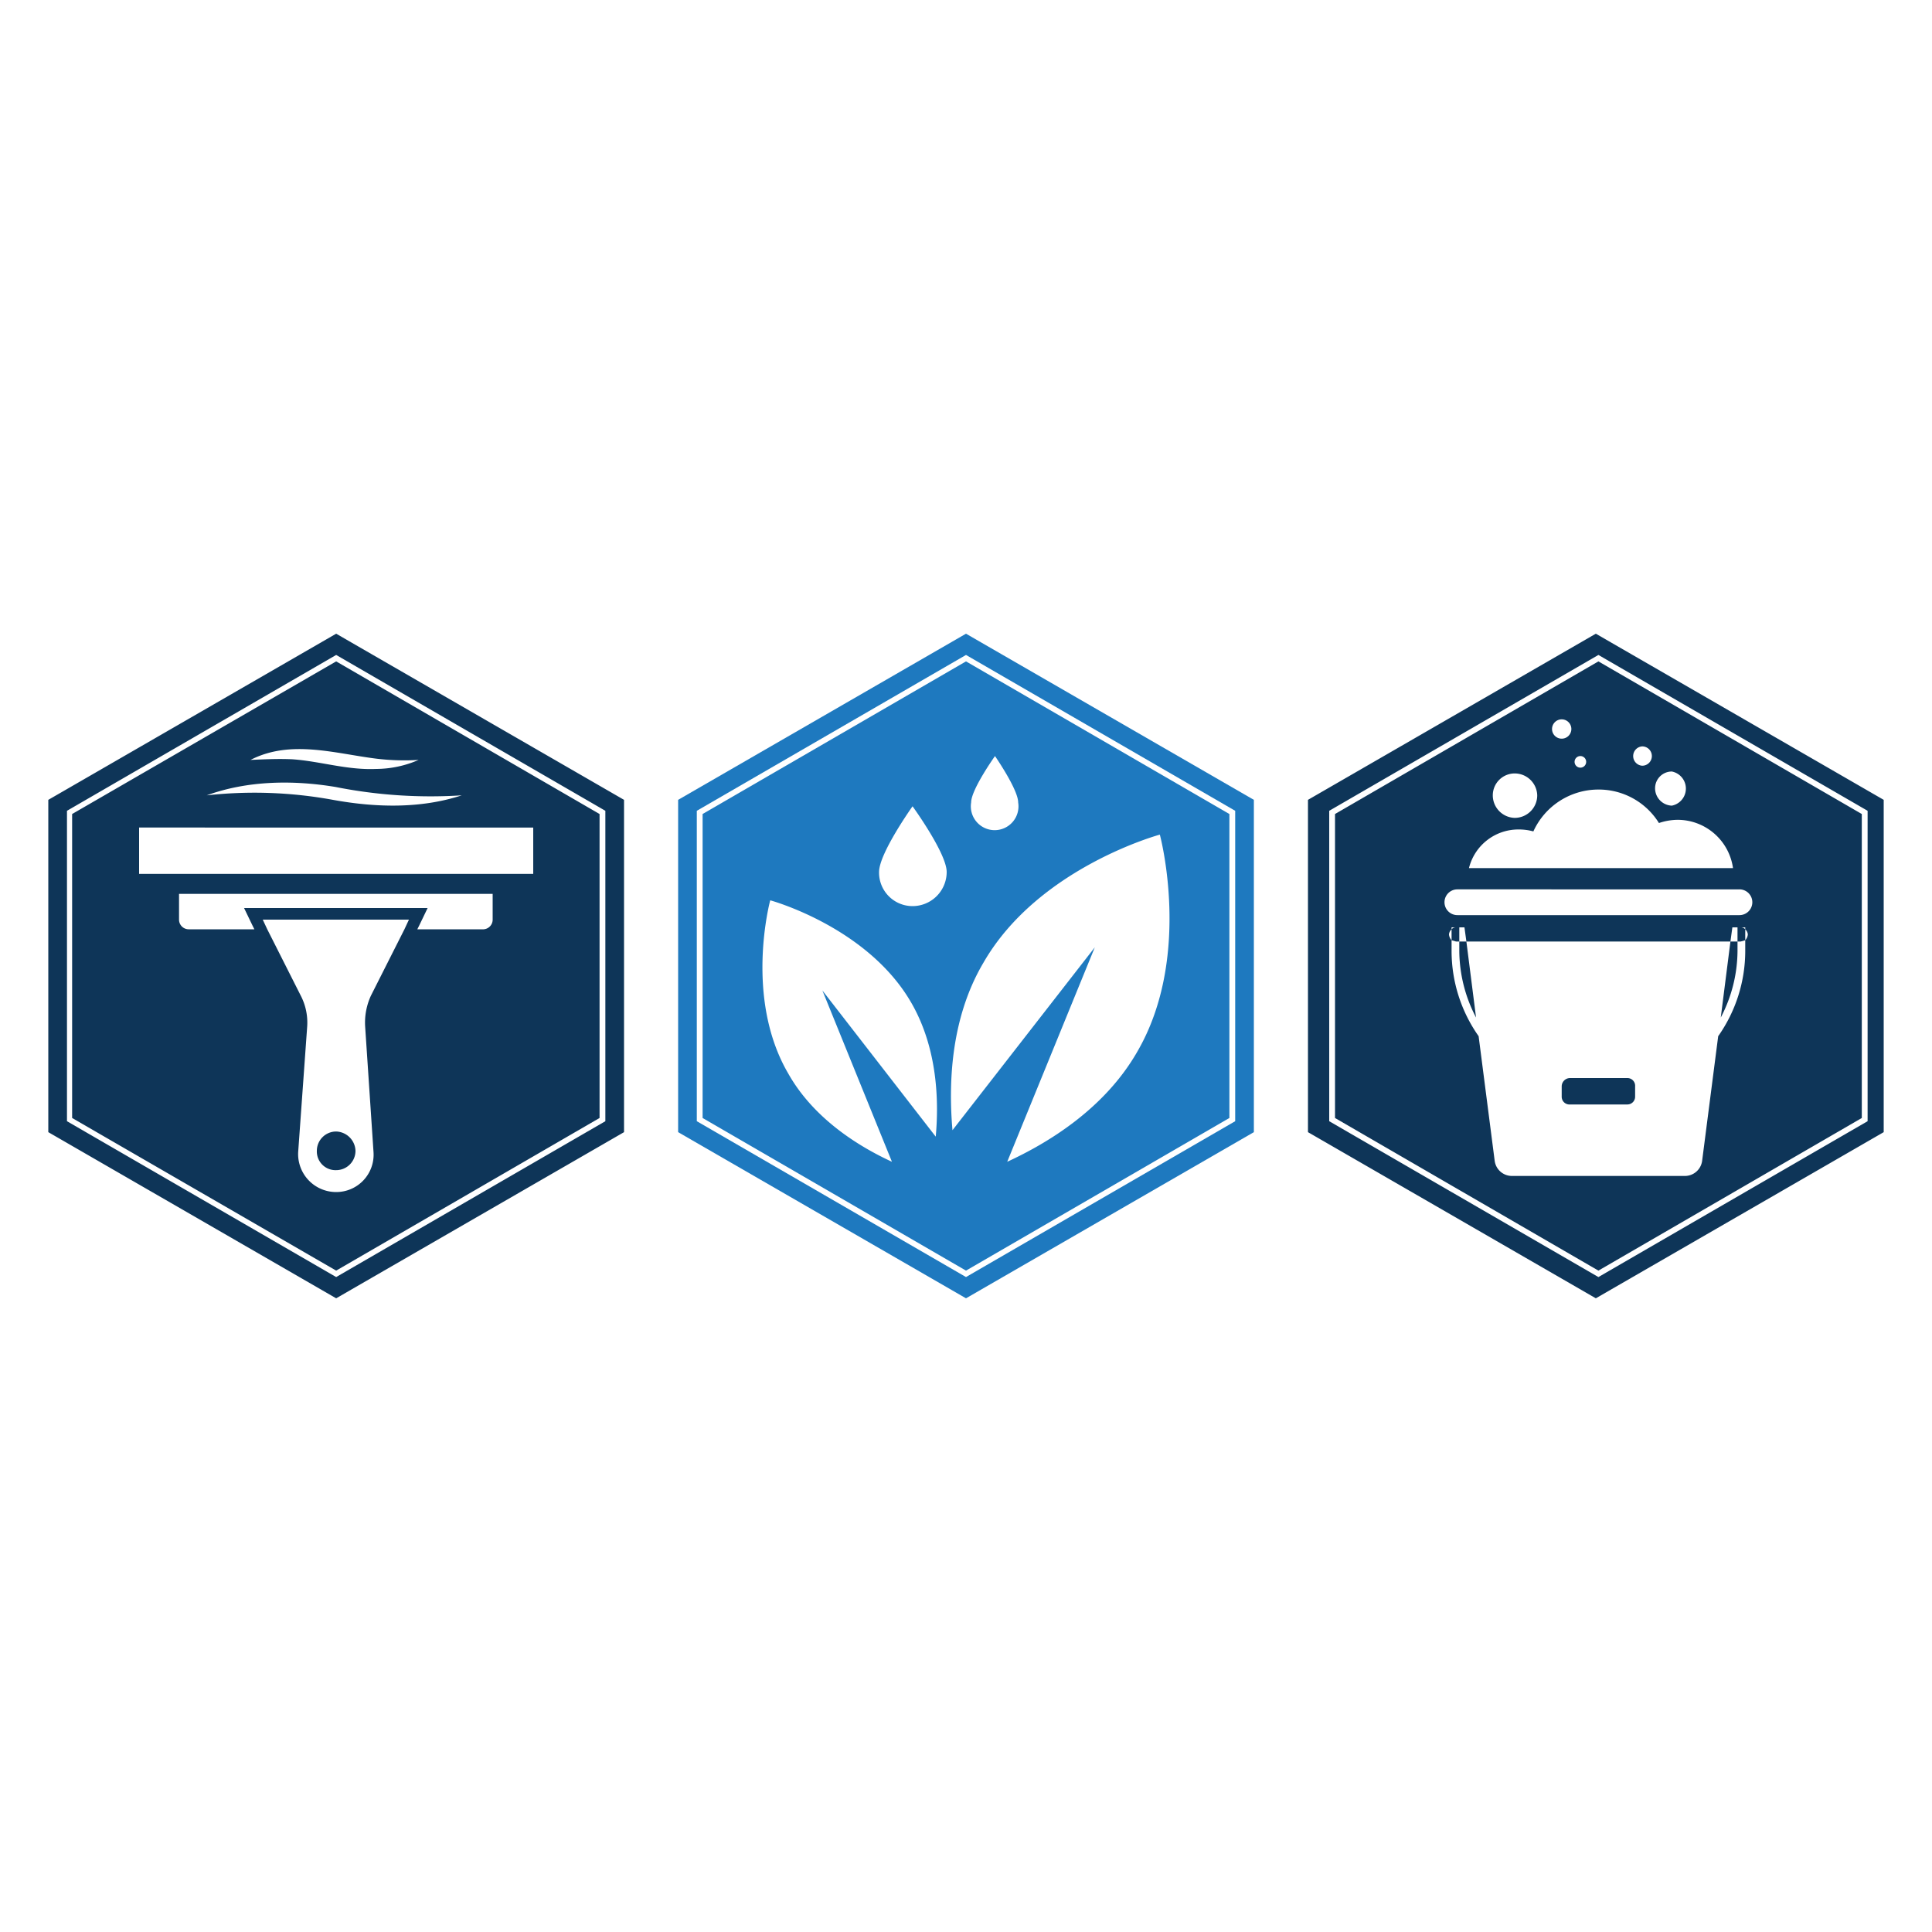 <svg id="Layer_1" data-name="Layer 1" xmlns="http://www.w3.org/2000/svg" viewBox="0 0 300 300">
  <defs>
    <style>
      .cls-1 {
        fill: #1e79bf;
      }

      .cls-2 {
        fill: #0e3558;
      }
    </style>
  </defs>
  <title>1-23</title>
  <g>
    <g>
      <path class="cls-1" d="M109.1,126.4v47.2L150,197.3l40.9-23.7V126.4L150,102.7Zm36.2,50.1-17.6-22.7,10.8,26.6c-5-2.3-12.1-6.6-16.1-13.7-6.9-11.8-2.8-26.9-2.8-26.9s15.1,4.1,21.9,15.9C145.6,162.8,145.8,171,145.3,176.5Zm-3.6-35.8a5.2,5.2,0,0,1-5.2-5.3c0-2.9,5.2-10.2,5.2-10.2s5.3,7.3,5.3,10.2A5.3,5.3,0,0,1,141.7,140.7Zm38.4-11.1s5.1,18.9-3.5,33.7c-5.1,8.9-13.9,14.2-20.2,17.1L170,147.1l-22.1,28.4c-.6-6.9-.4-17.2,4.8-26C161.2,134.7,180.1,129.6,180.1,129.6Zm-25.6-12.2s3.6,5.2,3.6,7.2a3.7,3.7,0,1,1-7.3,0C150.8,122.6,154.5,117.4,154.5,117.4Z"/>
      <path class="cls-1" d="M150,98.4l-44.7,25.8v51.6L150,201.6l44.7-25.8V124.2Zm41.8,75.7L150,198.3l-41.8-24.2V125.9L150,101.7l41.8,24.2Z"/>
    </g>
    <path class="cls-2" d="M52.2,175.7a3.1,3.1,0,0,1,3,3,3,3,0,0,1-3,3,2.9,2.9,0,0,1-3-3A3,3,0,0,1,52.2,175.7Zm0-73,40.9,23.7v47.2L52.2,197.3l-41-23.7V126.4Zm11.3,40.1H40.8l.7,1.5,5.2,10.3a9.1,9.1,0,0,1,1,4.8l-1.4,19.5a5.9,5.9,0,0,0,5.9,6.2,5.8,5.8,0,0,0,5.8-6.2l-1.3-19.5a10,10,0,0,1,.9-4.8l5.2-10.3.7-1.5Zm13-4H27.8v4a1.5,1.5,0,0,0,1.5,1.5H39.5l-.3-.6L37.9,141H66.4l-1.3,2.7-.3.6H75.1a1.5,1.5,0,0,0,1.4-1.5Zm6.3-10.3H21.6v7.2H82.8Zm-30.7-6.3c-6.6-1.1-13.7-1-20,1.3a67.6,67.6,0,0,1,19.6.7c6.6,1.2,13.6,1.4,20-.7A75.6,75.6,0,0,1,52.1,122.2Zm6.3-4.4c-6.4-.8-13.3-3-19.5.2,2.2-.1,4.3-.2,6.5-.1,4.3.3,8.5,1.7,13,1.5A16.6,16.6,0,0,0,65,118,36.1,36.1,0,0,1,58.4,117.8Zm38.5,6.4v51.6L52.2,201.6,7.5,175.8V124.2L52.2,98.4ZM94,125.9,52.2,101.7,10.4,125.9v48.2l41.8,24.2L94,174.1ZM229.2,158l-1.5-11.8h-1.1v1.5A22.5,22.5,0,0,0,229.2,158Zm19-55.3,40.9,23.7v47.2l-40.9,23.7-40.9-23.7V126.4Zm-3.7,15.6a.9.9,0,1,0,.9-.9A.9.9,0,0,0,244.5,118.3Zm-3.5-5.1a1.5,1.5,0,0,0,1.5,1.5,1.5,1.5,0,0,0,0-3A1.5,1.5,0,0,0,241,113.2Zm-9.2,10.3a3.5,3.5,0,0,0,3.4,3.5,3.5,3.5,0,0,0,3.5-3.5,3.5,3.5,0,0,0-3.5-3.4A3.4,3.4,0,0,0,231.8,123.5Zm39.6,21.6a1.2,1.2,0,0,0-.4-.8V144h-.7a.9.9,0,0,1,.7.3V146l-.7.2h-.5V144H269l-.3,2.2h-41l-.3-2.2h-.8v2.2h-.5l-.7-.2v-1.7a.9.9,0,0,1,.7-.3h-.7v.3a1.2,1.2,0,0,0-.4.8,1.5,1.5,0,0,0,.4.9v1.7a23,23,0,0,0,4.2,13.2l2.5,19.4a2.7,2.7,0,0,0,2.6,2.3h27a2.7,2.7,0,0,0,2.6-2.3l2.5-19.4a23,23,0,0,0,4.2-13.2V146A1.5,1.5,0,0,0,271.4,145.1Zm-1.3-7H226.3a2,2,0,0,0,0,4h43.8a2,2,0,0,0,0-4ZM257,122.4a2.7,2.7,0,0,0,2.6,2.7,2.7,2.7,0,0,0,0-5.3A2.6,2.6,0,0,0,257,122.4Zm-3.4-5a1.5,1.5,0,0,0,1.4,1.5,1.5,1.5,0,0,0,0-3A1.5,1.5,0,0,0,253.6,117.4Zm-5.4,5.2a11.1,11.1,0,0,0-10.1,6.5,8.5,8.5,0,0,0-2.3-.3,7.9,7.9,0,0,0-7.7,6h41a8.7,8.7,0,0,0-8.6-7.5,9.3,9.3,0,0,0-2.9.5A11,11,0,0,0,248.2,122.6Zm21.6,25.1v-1.5h-1.1L267.2,158A22.5,22.5,0,0,0,269.8,147.7Zm-15.9,21a1.2,1.2,0,0,0-1.2-1.3h-8.9a1.3,1.3,0,0,0-1.3,1.3v1.6a1.2,1.2,0,0,0,1.3,1.2h8.9a1.2,1.2,0,0,0,1.2-1.2Zm38.6-44.5v51.6l-44.7,25.8-44.7-25.8V124.2l44.7-25.8Zm-2.5,1.7-41.8-24.2-41.8,24.2v48.2l41.8,24.2L290,174.1Z"/>
  </g>
</svg>
